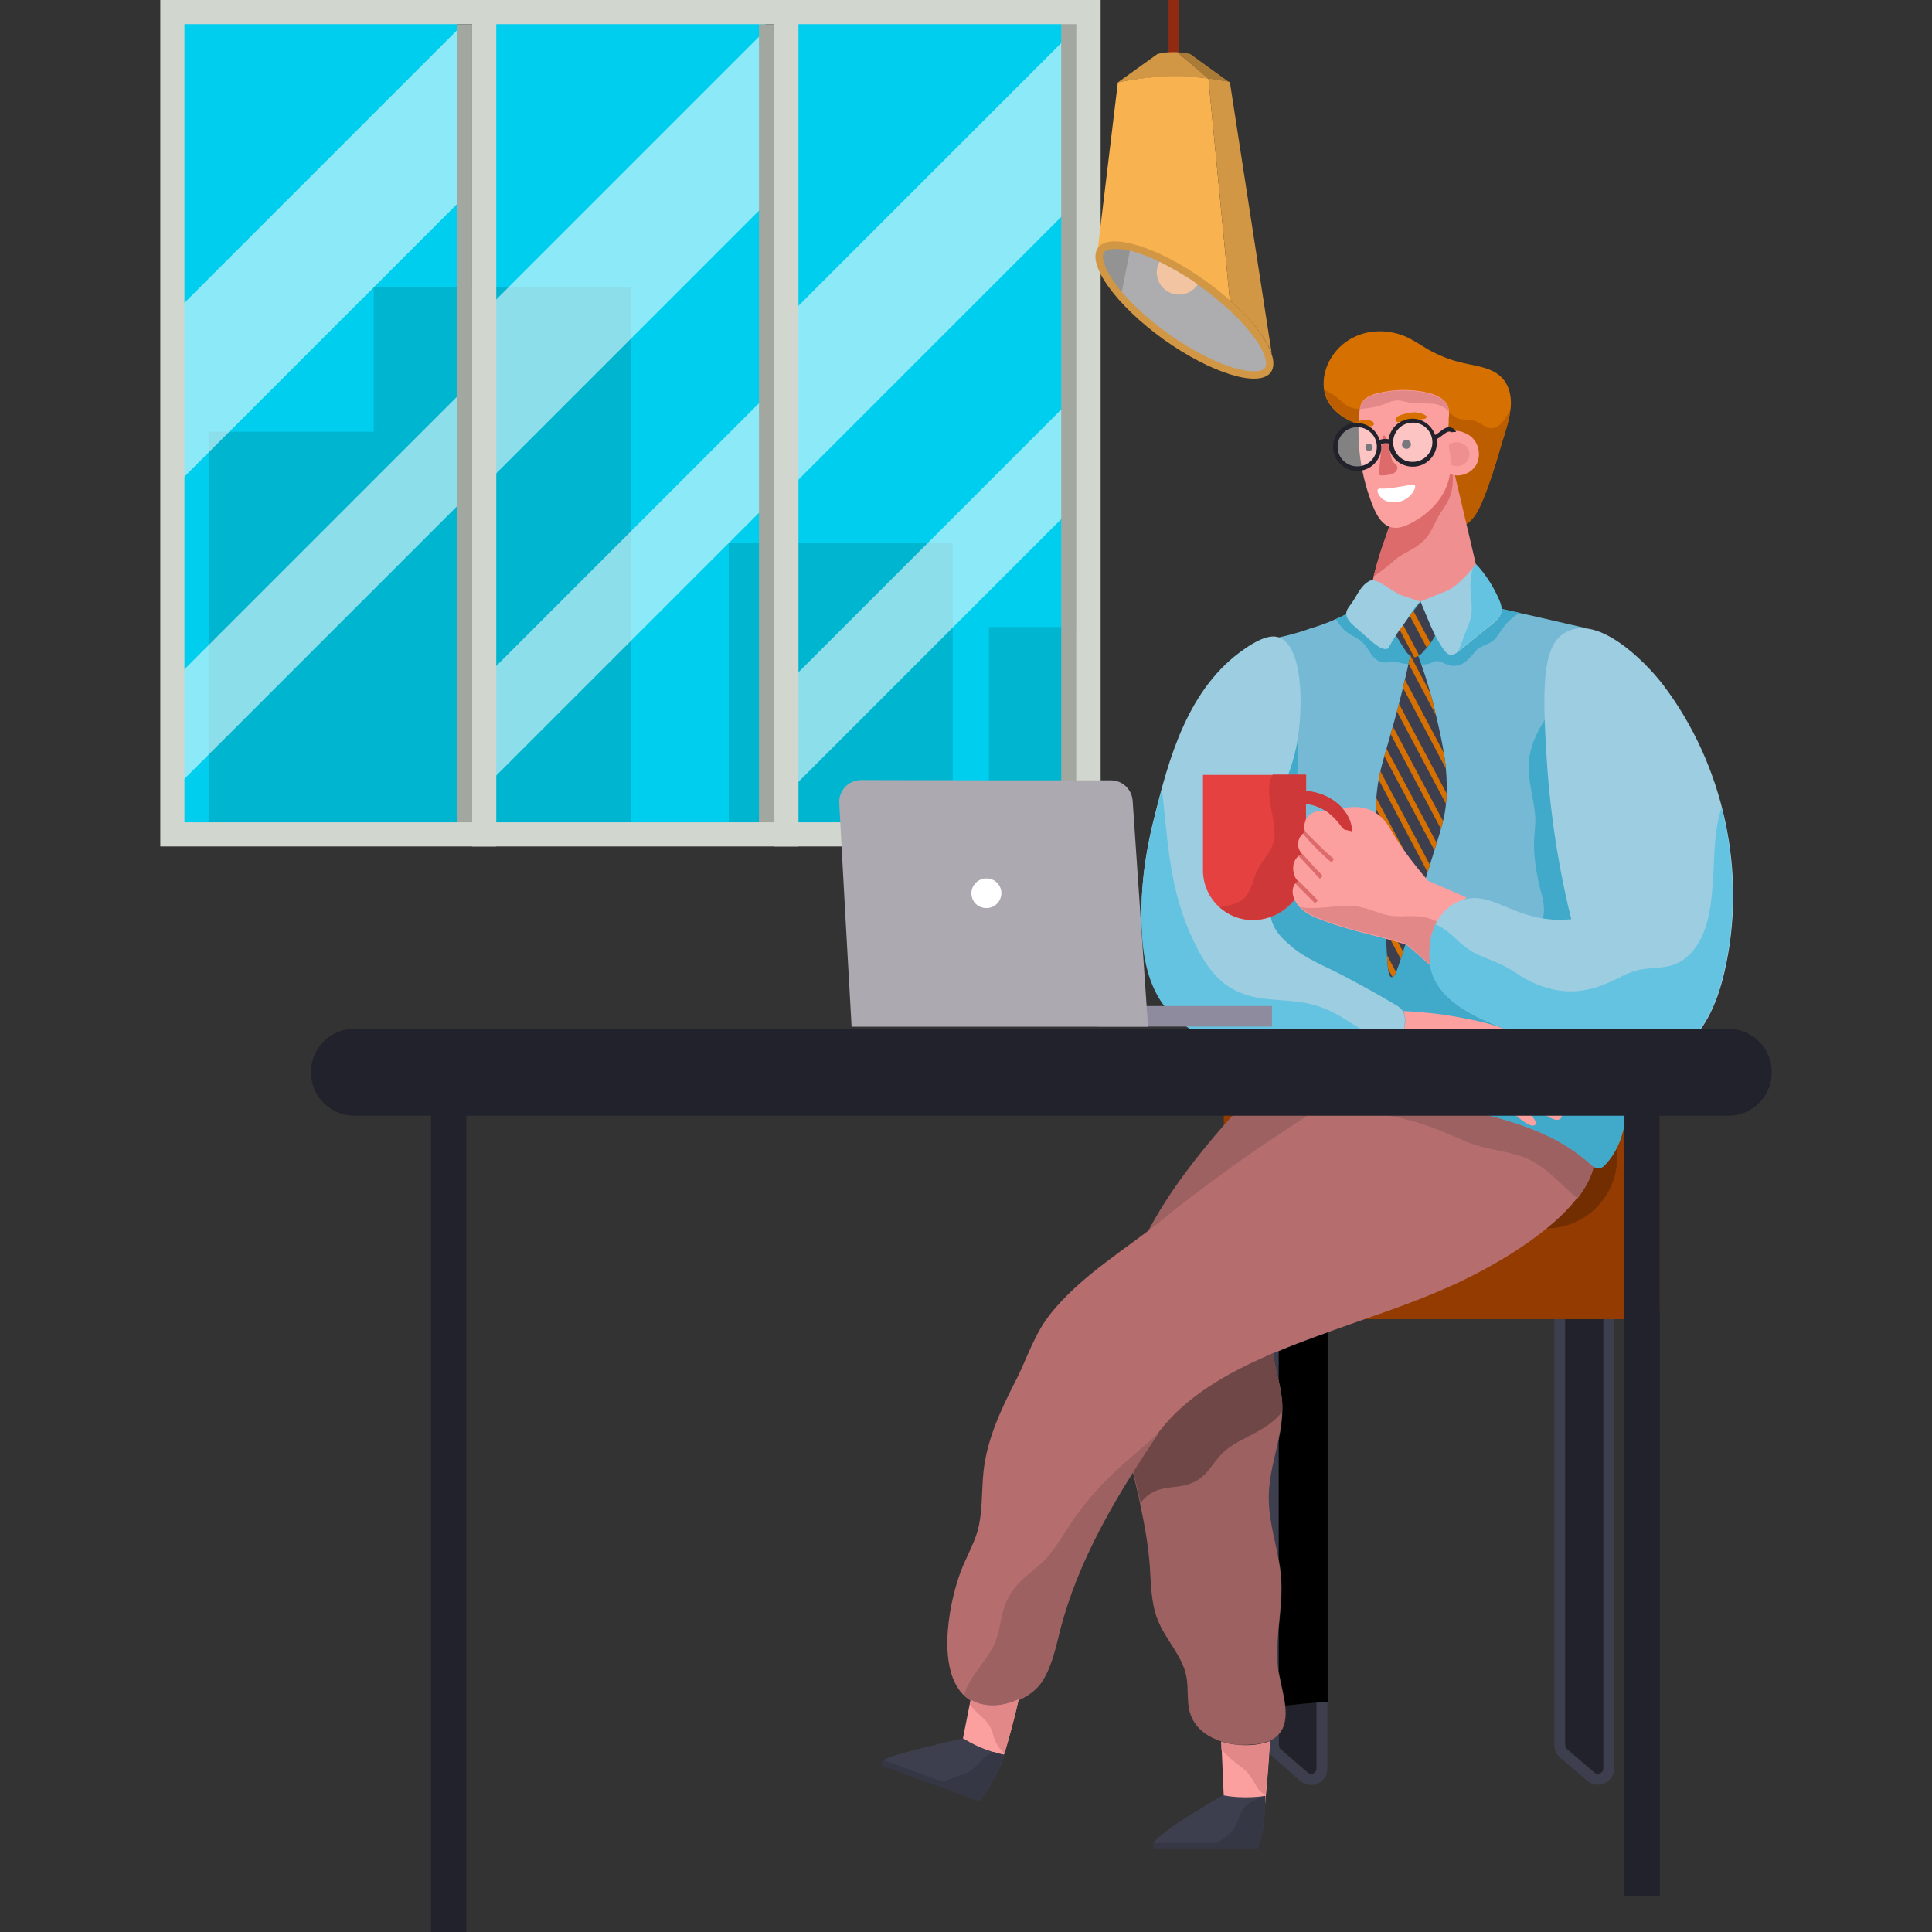 <svg xmlns="http://www.w3.org/2000/svg" xmlns:xlink="http://www.w3.org/1999/xlink" enable-background="new 0 0 64 64" viewBox="0 0 64 64" width="256" height="256"><rect x="0" y="0" width="64" height="64" fill="#333333" stroke="none"/><rect width="9.43" height="27.24" x="5.71" y=".4" fill="#00ceee" class="color00ceee svgShape"></rect><rect width="9.43" height="27.24" x="15.93" y=".4" fill="#00ceee" class="color00ceee svgShape"></rect><rect width="9.43" height="27.24" x="26.15" y=".4" fill="#00ceee" class="color00ceee svgShape"></rect><rect width="6.42" height="12.94" x="6.91" y="14.3" fill="#00b5d0" class="color00b5d0 svgShape"></rect><rect width="8.51" height="17.72" x="12.38" y="9.52" fill="#00b5d0" class="color00b5d0 svgShape"></rect><rect width="7.42" height="9.25" x="24.14" y="17.99" fill="#00b5d0" class="color00b5d0 svgShape"></rect><rect width="2.89" height="6.47" x="32.76" y="20.77" fill="#00b5d0" class="color00b5d0 svgShape"></rect><polygon fill="#ffffff" points="15.14 1 15.14 6.76 5.71 16.19 5.71 10.43" opacity=".55" class="colorfff svgShape"></polygon><polygon fill="#ffffff" points="15.14 13.14 15.14 16.77 5.71 26.2 5.71 22.57" opacity=".55" class="colorfff svgShape"></polygon><polygon fill="#ffffff" points="25.36 1 25.36 6.76 15.93 16.19 15.93 10.43" opacity=".55" class="colorfff svgShape"></polygon><polygon fill="#ffffff" points="25.36 13.14 25.36 16.77 15.93 26.2 15.93 22.57" opacity=".55" class="colorfff svgShape"></polygon><polygon fill="#ffffff" points="35.58 1 35.58 6.76 26.15 16.19 26.15 10.43" opacity=".55" class="colorfff svgShape"></polygon><polygon fill="#ffffff" points="35.58 13.14 35.58 16.77 26.15 26.2 26.15 22.57" opacity=".55" class="colorfff svgShape"></polygon><rect width=".8" height="28.04" x="35.65" fill="#d1d6ce" class="colord1d6ce svgShape"></rect><rect width=".8" height="28.04" x="25.65" fill="#d1d6ce" class="colord1d6ce svgShape"></rect><rect width=".5" height="27" x="35.15" y=".24" fill="#a2a7a0" transform="rotate(-180 35.402 13.74)" class="colora2a7a0 svgShape"></rect><rect width=".51" height="27" x="25.14" y=".8" fill="#a2a7a0" transform="rotate(-180 25.396 14.302)" class="colora2a7a0 svgShape"></rect><rect width=".5" height="27" x="15.14" y=".8" fill="#a2a7a0" transform="rotate(-180 15.39 14.302)" class="colora2a7a0 svgShape"></rect><rect width=".8" height="28.04" x="15.64" fill="#d1d6ce" class="colord1d6ce svgShape"></rect><path fill="#d1d6ce" d="M36.46,28.04H5.31V0h31.15V28.04z M6.11,27.24h29.54V0.8H6.11V27.24z" class="colord1d6ce svgShape"></path><path fill="#21222b" d="M43.62,56.4v2.18c0,0.1-0.07,0.15-0.1,0.16c-0.06,0.03-0.14,0.02-0.2-0.03l-0.89-0.77
			c-0.04-0.03-0.06-0.08-0.06-0.14v-0.35c0.23-0.26,0.26-0.6,0.22-0.96C42.92,56.46,43.26,56.43,43.62,56.4z" class="color21222b svgShape"></path><path fill="#3d3f4f" d="M51.49,41.29v16.52c0,0.16,0.07,0.31,0.19,0.41l0.9,0.77c0.1,0.08,0.23,0.13,0.35,0.13
						c0.08,0,0.15-0.02,0.23-0.05c0.19-0.09,0.31-0.28,0.31-0.49V41.29H51.49z M53.11,58.58c0,0.11-0.08,0.15-0.11,0.16
						c-0.02,0.02-0.12,0.04-0.19-0.03l-0.9-0.77c-0.04-0.03-0.06-0.08-0.06-0.14V41.65h1.26V58.58z" class="color3d3f4f svgShape"></path><path fill="#21222b" d="M53.11,57.03v1.55c0,0.11-0.08,0.15-0.11,0.16c-0.02,0.02-0.12,0.04-0.19-0.03l-0.9-0.77
						c-0.04-0.03-0.06-0.08-0.06-0.14v-1.06C52.31,56.84,52.73,56.93,53.11,57.03z" class="color21222b svgShape"></path><path fill="#21222b" d="M53.11,43.7v13.34c-0.39-0.1-0.81-0.2-1.26-0.28V43.7H53.11z" class="color21222b svgShape"></path><path fill="#3d3f4f" d="M42,41.29v16.52c0,0.07,0.01,0.14,0.04,0.2v0c0.03,0.08,0.08,0.15,0.15,0.21L43.08,59
						c0.1,0.08,0.23,0.13,0.35,0.13c0.08,0,0.16-0.02,0.23-0.05c0.19-0.09,0.31-0.28,0.31-0.49v-2.21
						c-0.12,0.01-0.24,0.02-0.36,0.03v2.18c0,0.1-0.07,0.15-0.1,0.16c-0.06,0.03-0.14,0.02-0.2-0.03l-0.89-0.77
						c-0.04-0.03-0.06-0.08-0.06-0.14V41.65h1.26v2.62c0.01,0,0.02-0.01,0.03-0.01c0.11-0.04,0.22-0.08,0.33-0.12v-2.85H42z
						 M42.31,43.7c-0.07,0.19-0.12,0.39-0.14,0.6c-0.02,0.18-0.01,0.36,0.01,0.54c0.03,0.3,0.11,0.61,0.18,0.91v-2.17
						C42.34,43.61,42.33,43.65,42.31,43.7z" class="color3d3f4f svgShape"></path><path d="M43.98,44.14v12.23c-0.12,0.01-0.24,0.02-0.36,0.03c-0.35,0.03-0.7,0.06-1.04,0.1c-0.04-0.34-0.14-0.7-0.2-1.03
						c-0.01-0.03-0.01-0.06-0.02-0.09v-1.41c0.05-0.54,0.12-1.09,0.09-1.63c-0.01-0.24-0.05-0.47-0.09-0.7v-3.93
						c0.08-0.39,0.14-0.78,0.12-1.18c-0.01-0.27-0.06-0.53-0.12-0.79v-0.98c0.42-0.18,0.85-0.34,1.26-0.49
						c0.01,0,0.02-0.01,0.03-0.01C43.76,44.22,43.87,44.18,43.98,44.14z" fill="#000000" class="color000 svgShape"></path><path fill="#933b00" d="M54.98,35.99v7.34c0,0.2-0.17,0.37-0.37,0.37h-13.7c-0.2,0-0.37-0.17-0.37-0.37v-7.34
						c0-0.15,0.12-0.28,0.28-0.28h6.85c0,0,0,0,0,0h7.04C54.86,35.71,54.98,35.83,54.98,35.99z" class="color933b00 svgShape"></path><path fill="#722e00" d="M44.29,40.69h6.93c1.3,0,2.35-1.05,2.35-2.35v-0.87c0-0.97-0.79-1.76-1.76-1.76h-8.1
						c-0.97,0-1.76,0.79-1.76,1.76v0.87C41.95,39.64,43,40.69,44.29,40.69z" class="color722e00 svgShape"></path><g><path fill="#d67000" d="M44.66,13.91c-0.33-0.17-0.63-0.44-0.75-0.79c-0.06-0.17-0.07-0.35-0.06-0.53c0.05-0.6,0.45-1.16,1-1.42
						c0.54-0.27,1.21-0.25,1.76,0c0.23,0.11,0.45,0.26,0.67,0.39c0.37,0.21,0.76,0.37,1.17,0.46c0.46,0.11,0.98,0.15,1.31,0.5
						c0.22,0.23,0.3,0.56,0.29,0.88c-0.02,0.5-0.23,1.03-0.37,1.5c-0.16,0.56-0.34,1.12-0.56,1.66c-0.15,0.37-0.36,0.79-0.75,0.89
						c-0.33,0.08-0.63-0.1-0.79-0.38c-0.25-0.45-0.32-0.97-0.53-1.44c-0.21-0.46-0.55-0.85-0.96-1.13
						C45.64,14.2,45.13,14.15,44.66,13.91z" class="colord67000 svgShape"></path><path fill="#bc5e00" d="M43.89,12.92c0.13,0.07,0.26,0.14,0.38,0.23c0.11,0.08,0.2,0.18,0.31,0.26
						c0.17,0.12,0.37,0.15,0.57,0.12c0.17-0.02,0.28-0.07,0.46,0c0.12,0.05,0.22,0.11,0.35,0.11c0.17,0.01,0.35-0.04,0.52-0.08
						c0.18-0.04,0.37-0.07,0.55-0.09c0.3-0.04,0.71-0.12,0.94,0.13c0.17,0.2,0.31,0.3,0.58,0.3c0.2,0,0.35,0.04,0.52,0.15
						c0.09,0.05,0.17,0.11,0.27,0.13c0.33,0.05,0.53-0.31,0.69-0.61c-0.05,0.44-0.23,0.9-0.34,1.32c-0.16,0.56-0.34,1.12-0.56,1.66
						c-0.15,0.37-0.36,0.79-0.75,0.89c-0.33,0.08-0.63-0.1-0.79-0.38c-0.25-0.45-0.32-0.97-0.53-1.44
						c-0.21-0.46-0.55-0.85-0.96-1.13c-0.45-0.3-0.95-0.34-1.43-0.59c-0.33-0.17-0.63-0.44-0.75-0.79
						c-0.02-0.07-0.04-0.14-0.05-0.21C43.88,12.91,43.88,12.92,43.89,12.92z" class="colorbc5e00 svgShape"></path><path fill="#9e6161" d="M48.36,36.73c-0.03,0.04-0.06,0.09-0.09,0.13c-0.03,0.03-0.05,0.06-0.08,0.1
						c-0.14,0.17-0.28,0.35-0.43,0.51c-0.98,1.12-2.09,2.12-3.13,3.18c-0.01,0.01-0.02,0.02-0.04,0.04
						c-0.21,0.21-0.42,0.43-0.62,0.65c-0.06,0.07-0.12,0.13-0.18,0.2c0,0,0,0,0,0c-0.06,0.07-0.12,0.13-0.18,0.2
						c-0.01,0.01-0.01,0.01-0.02,0.02c-0.07,0.07-0.13,0.15-0.19,0.23c0,0-0.01,0.01-0.01,0.01c-0.06,0.08-0.13,0.15-0.19,0.23
						c-0.06,0.08-0.13,0.16-0.19,0.24c-0.26,0.34-0.5,0.7-0.66,1.09c-0.02,0.04-0.03,0.08-0.05,0.12c-0.07,0.19-0.12,0.39-0.14,0.6
						c-0.02,0.18-0.01,0.36,0.01,0.54c0.03,0.3,0.11,0.61,0.18,0.91c0.06,0.26,0.11,0.53,0.12,0.79c0.02,0.4-0.04,0.79-0.12,1.18
						c-0.13,0.61-0.31,1.21-0.32,1.83c-0.02,0.71,0.19,1.41,0.32,2.11c0.04,0.23,0.08,0.47,0.09,0.7c0.03,0.54-0.04,1.09-0.09,1.63
						c-0.04,0.47-0.07,0.94,0,1.41c0.01,0.03,0.01,0.06,0.02,0.09c0.06,0.33,0.16,0.69,0.2,1.03c0.04,0.36,0.01,0.71-0.22,0.96
						c-0.02,0.02-0.03,0.03-0.05,0.05c-0.07,0.07-0.16,0.12-0.25,0.16c0,0,0,0,0,0c-0.02,0.01-0.04,0.02-0.06,0.02
						c-0.16,0.06-0.33,0.09-0.5,0.1c-0.01,0-0.03,0-0.04,0c-0.05,0-0.1,0.01-0.15,0.01h-0.06c-0.05,0-0.1,0-0.15,0
						c-0.02,0-0.05,0-0.07,0c-0.05,0-0.1-0.01-0.14-0.02c-0.03,0-0.06-0.01-0.09-0.01c-0.03-0.01-0.06-0.01-0.09-0.02
						c-0.05-0.01-0.11-0.02-0.16-0.04c-0.03-0.01-0.07-0.02-0.1-0.03c-0.37-0.12-0.7-0.33-0.89-0.65c-0.05-0.08-0.09-0.16-0.12-0.26
						c-0.13-0.39-0.05-0.83-0.13-1.23c-0.13-0.69-0.69-1.22-0.95-1.88c-0.22-0.55-0.22-1.16-0.26-1.76
						c-0.05-0.71-0.18-1.42-0.33-2.12c-0.01-0.05-0.02-0.1-0.03-0.15c-0.02-0.1-0.04-0.2-0.07-0.3c-0.04-0.2-0.09-0.39-0.14-0.58
						c-0.04-0.15-0.07-0.31-0.11-0.46c-0.11-0.46-0.21-0.92-0.29-1.39c-0.01-0.07-0.03-0.14-0.04-0.22
						c-0.01-0.07-0.02-0.13-0.03-0.2c-0.01-0.08-0.02-0.16-0.03-0.23c-0.01-0.05-0.01-0.11-0.02-0.16c0-0.03-0.01-0.06-0.01-0.08
						c0-0.02-0.01-0.04-0.01-0.07c0-0.04-0.01-0.08-0.01-0.12c-0.01-0.07-0.01-0.14-0.02-0.21c-0.01-0.09-0.01-0.17-0.02-0.26
						c0-0.06-0.01-0.13-0.01-0.19c0-0.07,0-0.15,0-0.22c0-0.18,0.01-0.35,0.02-0.53c0-0.08,0.01-0.15,0.02-0.23
						c0.01-0.07,0.01-0.14,0.02-0.2c0.14-1.14,0.53-2.22,1.07-3.23c0.66-1.24,1.54-2.38,2.46-3.44c0.01-0.01,0.01-0.01,0.02-0.02
						c0.1-0.11,0.2-0.23,0.31-0.34c0.21-0.23,0.43-0.44,0.68-0.63c0.13-0.1,0.26-0.18,0.4-0.26c0,0,0,0,0.01,0
						c0.34-0.18,0.72-0.29,1.1-0.36c0.26-0.05,0.52-0.07,0.78-0.1c0.94-0.08,1.88-0.1,2.82-0.05c0.19,0.01,0.52,0,0.86,0.02
						c0.25,0.02,0.51,0.05,0.71,0.13c0.07,0.03,0.13,0.06,0.18,0.09c0.06,0.04,0.11,0.1,0.15,0.16c0,0,0,0.01,0,0.01
						C48.65,36.22,48.52,36.5,48.36,36.73z" class="color9e6161 svgShape"></path><path fill="#704747" d="M44.64,40.65c-0.01,0.01-0.03,0.03-0.04,0.04c-0.21,0.22-0.42,0.44-0.62,0.66
						c-0.06,0.07-0.12,0.13-0.18,0.2c0,0,0,0,0,0c-0.06,0.07-0.12,0.14-0.18,0.2c-0.01,0.01-0.01,0.01-0.02,0.02
						c-0.06,0.08-0.13,0.15-0.19,0.23c0,0-0.01,0.01-0.01,0.01c-0.06,0.08-0.13,0.15-0.19,0.23c-0.06,0.08-0.13,0.16-0.19,0.24
						c-0.26,0.34-0.5,0.7-0.66,1.09c-0.02,0.04-0.03,0.08-0.05,0.12c-0.07,0.19-0.12,0.39-0.14,0.6c-0.02,0.18-0.01,0.36,0.01,0.54
						c0.03,0.3,0.11,0.61,0.18,0.91c0.06,0.26,0.11,0.53,0.12,0.79c0,0.07,0,0.14,0,0.21c-0.03,0.05-0.07,0.11-0.11,0.15
						c0,0-0.01,0.01-0.01,0.01c-0.11,0.12-0.23,0.22-0.36,0.31c-0.1,0.07-0.2,0.13-0.3,0.19c-0.44,0.25-0.95,0.44-1.29,0.83
						c-0.18,0.2-0.32,0.43-0.51,0.62c-0.26,0.26-0.58,0.36-0.93,0.4c-0.26,0.03-0.52,0.05-0.76,0.17c-0.17,0.09-0.32,0.22-0.43,0.37
						c-0.01-0.05-0.02-0.1-0.03-0.15c-0.02-0.1-0.04-0.2-0.07-0.3c-0.04-0.2-0.09-0.39-0.14-0.58c-0.04-0.15-0.07-0.31-0.11-0.46
						c-0.11-0.46-0.21-0.92-0.29-1.39c-0.01-0.07-0.03-0.14-0.04-0.22c-0.01-0.07-0.02-0.13-0.03-0.2
						c-0.01-0.08-0.02-0.16-0.03-0.23c-0.01-0.05-0.01-0.11-0.02-0.16c0-0.03-0.01-0.06-0.01-0.08c0-0.02-0.01-0.04-0.01-0.07
						c0-0.04-0.01-0.08-0.01-0.12c-0.01-0.07-0.01-0.14-0.02-0.21c-0.01-0.09-0.01-0.17-0.02-0.26c0-0.06-0.01-0.13-0.01-0.19
						c0-0.07,0-0.15,0-0.22c0-0.18,0.01-0.35,0.02-0.53c0-0.08,0.01-0.15,0.02-0.23c0.01-0.07,0.01-0.14,0.02-0.2
						c0.02-0.14,0.04-0.29,0.07-0.43c0.07-0.02,0.13-0.04,0.2-0.07c0.73-0.31,1.44-0.67,2.17-0.98c0.36-0.15,0.73-0.3,1.09-0.45
						c0.4-0.16,0.8-0.31,1.2-0.46c0.09-0.03,0.18-0.06,0.26-0.1c0.21-0.07,0.41-0.15,0.62-0.21c0.63-0.21,1.25-0.41,1.89-0.6
						C44.55,40.68,44.59,40.66,44.64,40.65C44.63,40.65,44.63,40.65,44.64,40.65z" class="color704747 svgShape"></path><path fill="#b56d6d" d="M52.81,38.47c0,0.05-0.01,0.11-0.02,0.16c0,0.01,0,0.02-0.01,0.02l0,0c-0.01,0.04-0.02,0.08-0.03,0.12
						c-0.01,0.02-0.01,0.05-0.02,0.07c-0.01,0.02-0.02,0.05-0.03,0.07c-0.01,0.04-0.03,0.07-0.05,0.11
						c-0.04,0.1-0.09,0.19-0.15,0.28c-0.03,0.04-0.05,0.09-0.08,0.13c-0.06,0.09-0.12,0.17-0.18,0.26
						c-0.27,0.35-0.61,0.68-0.99,0.99c-0.75,0.62-1.62,1.13-2.25,1.46c-1.2,0.64-2.48,1.1-3.77,1.55c-0.42,0.15-0.85,0.3-1.27,0.45
						c-0.11,0.04-0.22,0.08-0.33,0.12c-0.01,0-0.02,0.01-0.03,0.01c-0.41,0.15-0.83,0.31-1.26,0.49c-0.06,0.02-0.12,0.05-0.18,0.07
						c-0.06,0.03-0.12,0.05-0.18,0.08c-1.38,0.6-2.73,1.38-3.61,2.55c-0.03,0.04-0.06,0.07-0.08,0.11
						c-0.03,0.04-0.06,0.08-0.08,0.12c-0.09,0.14-0.18,0.27-0.27,0.41c-0.05,0.08-0.11,0.17-0.16,0.25
						c-0.09,0.13-0.17,0.27-0.26,0.41c-0.02,0.04-0.05,0.08-0.07,0.12c-0.06,0.1-0.13,0.2-0.19,0.3c-0.08,0.13-0.15,0.25-0.23,0.38
						c-0.07,0.12-0.14,0.24-0.21,0.37c0,0.01-0.01,0.01-0.01,0.02c-0.07,0.12-0.14,0.25-0.21,0.37c-0.06,0.12-0.13,0.23-0.19,0.35
						c-0.1,0.2-0.21,0.41-0.31,0.61c-0.03,0.05-0.05,0.11-0.08,0.16c-0.03,0.05-0.05,0.11-0.08,0.16c-0.02,0.05-0.05,0.11-0.07,0.16
						c-0.02,0.05-0.05,0.11-0.07,0.17c-0.05,0.11-0.09,0.22-0.14,0.33c-0.05,0.11-0.09,0.22-0.13,0.34
						c-0.02,0.06-0.04,0.11-0.06,0.17c-0.1,0.27-0.19,0.54-0.27,0.82c-0.02,0.06-0.03,0.12-0.05,0.18
						c-0.02,0.07-0.04,0.14-0.06,0.21c-0.15,0.59-0.27,1.2-0.6,1.71c-0.01,0.02-0.02,0.03-0.03,0.05c-0.01,0.02-0.03,0.04-0.04,0.06
						c-0.02,0.02-0.04,0.04-0.06,0.06c-0.03,0.03-0.06,0.07-0.1,0.1c-0.01,0.01-0.03,0.03-0.05,0.04c-0.02,0.01-0.03,0.03-0.05,0.04
						c-0.03,0.03-0.07,0.05-0.1,0.07c0,0,0,0,0,0c-0.03,0.02-0.06,0.04-0.09,0.05c-0.05,0.03-0.11,0.06-0.17,0.09
						c-0.03,0.01-0.05,0.02-0.08,0.04v0c-0.01,0-0.02,0.01-0.03,0.01c-0.16,0.07-0.33,0.12-0.5,0.15c-0.03,0.01-0.06,0.01-0.09,0.01
						c0,0,0,0-0.01,0c-0.02,0-0.04,0-0.06,0.01c-0.04,0-0.08,0.01-0.12,0.01c-0.04,0-0.08,0-0.13,0c0,0,0,0,0,0
						c-0.02,0-0.04,0-0.07,0c-0.02,0-0.04,0-0.07-0.01c-0.02,0-0.05-0.01-0.07-0.01c-0.02,0-0.04-0.01-0.06-0.01c0,0,0,0,0,0
						c0,0-0.01,0-0.01,0c0,0-0.01,0-0.01,0c-0.01,0-0.03-0.01-0.04-0.01c0,0-0.01,0-0.01,0c-0.02,0-0.04-0.01-0.05-0.01
						c-0.1-0.03-0.19-0.07-0.27-0.12c-0.01,0-0.01-0.01-0.02-0.01c-0.02-0.01-0.04-0.02-0.05-0.04c-0.03-0.02-0.07-0.05-0.1-0.08
						c-0.02-0.02-0.03-0.03-0.05-0.05c-0.01,0-0.01-0.01-0.01-0.01c-0.89-0.94-0.43-3.21,0.01-4.25c0.16-0.37,0.35-0.73,0.47-1.11
						c0.19-0.65,0.14-1.35,0.21-2.02c0.12-1.09,0.59-2.07,1.08-3.03c0.4-0.79,0.6-1.53,1.18-2.24c0.9-1.1,2.09-1.86,3.21-2.71
						c0.16-0.12,0.32-0.24,0.47-0.37c0.65-0.53,1.31-1.03,1.99-1.52c0.46-0.34,0.93-0.67,1.41-0.99c0.28-0.19,0.56-0.38,0.85-0.57
						c0.17-0.12,0.35-0.23,0.52-0.34c0.06-0.04,0.12-0.07,0.17-0.11c0.15-0.09,0.3-0.18,0.46-0.27c0.03-0.02,0.06-0.03,0.09-0.05
						c0.04-0.02,0.07-0.04,0.11-0.06c0.22-0.12,0.44-0.23,0.66-0.32c0.04-0.02,0.07-0.03,0.11-0.05c0.03-0.01,0.06-0.03,0.09-0.04
						c0.04-0.02,0.09-0.03,0.13-0.05c0.01,0,0.02-0.01,0.02-0.01c0.04-0.02,0.09-0.03,0.13-0.05c0.06-0.02,0.12-0.04,0.18-0.06
						l0.06-0.02c0.03-0.01,0.07-0.02,0.1-0.03c0.07-0.02,0.15-0.04,0.23-0.06c0.06-0.01,0.12-0.03,0.17-0.04
						c0.06-0.01,0.12-0.03,0.18-0.04h0c0.19-0.03,0.39-0.06,0.58-0.07c0.05,0,0.1-0.01,0.14-0.01c0.05,0,0.1,0,0.14,0
						c0.05,0,0.11,0,0.16,0c0.03,0,0.05,0,0.08,0c0.04,0,0.08,0,0.12,0.01c0.04,0,0.08,0.01,0.12,0.01c0,0,0,0,0,0
						c0.01,0,0.02,0,0.03,0c0.05,0.01,0.1,0.01,0.15,0.02c0.06,0.01,0.11,0.02,0.17,0.03c0.01,0,0.01,0,0.02,0
						c0.14,0.02,0.28,0.06,0.42,0.09c0.14,0.04,0.29,0.08,0.44,0.14c0,0,0.01,0,0.01,0c0.04,0.02,0.1,0.03,0.15,0.05
						c0.02,0.01,0.04,0.01,0.06,0.02c0.14,0.05,0.31,0.11,0.5,0.18c0.02,0.01,0.05,0.02,0.07,0.03c0.03,0.01,0.06,0.02,0.09,0.03
						c0.15,0.06,0.3,0.12,0.46,0.18c0.05,0.02,0.11,0.04,0.17,0.07c0.02,0.01,0.04,0.02,0.05,0.02c0.19,0.08,0.39,0.17,0.59,0.26
						c0.07,0.03,0.13,0.06,0.2,0.1c0.05,0.02,0.1,0.05,0.15,0.08c0,0,0.01,0,0.01,0.01c0.04,0.02,0.09,0.05,0.13,0.07
						c0.05,0.03,0.09,0.05,0.14,0.08c0.26,0.15,0.49,0.31,0.69,0.47c0.02,0.01,0.03,0.03,0.05,0.04c0.03,0.03,0.07,0.06,0.1,0.09
						c0.03,0.03,0.05,0.05,0.07,0.08c0.01,0.01,0.03,0.03,0.04,0.04c0.01,0.01,0.02,0.03,0.04,0.04c0.04,0.05,0.07,0.1,0.1,0.15
						c0.01,0.02,0.02,0.04,0.03,0.05c0.03,0.05,0.05,0.1,0.07,0.16c0,0.01,0.01,0.03,0.01,0.04c0,0.01,0,0.02,0.01,0.03
						c0,0.02,0.01,0.04,0.01,0.05c0,0.02,0.01,0.04,0.01,0.06C52.81,38.43,52.81,38.45,52.81,38.47z" class="colorb56d6d svgShape"></path><path fill="#9e6161" d="M32.98 54.37c.13-.34.16-.72.27-1.07.11-.37.31-.68.59-.95.32-.3.67-.53.94-.87.23-.29.43-.61.63-.92.5-.78 1.11-1.45 1.81-2.07.39-.35.79-.68 1.18-1.03-.06.08-.12.16-.17.24-1.3 1.95-2.52 4.01-3.11 6.3-.15.59-.27 1.2-.6 1.71-.48.73-1.89 1.14-2.58.44C32.11 55.5 32.75 54.98 32.98 54.37zM50.82 38.5c-.6-.35-1.33-.37-1.98-.58-.35-.12-.67-.28-1.01-.42-.32-.13-.63-.24-.96-.34-.63-.19-1.28-.29-1.93-.3-.48-.01-.97.02-1.45-.01 1.67-1.02 3.34-1.62 5.34-.91.95.34 4.26 1.41 3.97 2.69-.08.37-.28.73-.54 1.07C51.77 39.3 51.36 38.81 50.82 38.5z" class="color9e6161 svgShape"></path><path fill="#ef8f8f" d="M48.48,19.68c-0.47,0.28-1.19,0.38-1.57,0.38c-0.23,0-0.41-0.03-0.58-0.09
						c-0.41-0.15-0.66-0.42-0.74-0.51c-0.06-0.07-0.1-0.12-0.13-0.17c0.13-0.58,0.29-1.06,0.42-1.42c0.23-0.63,0.27-1.01,0.55-1.2
						c0.4-0.27,0.78-0.57,1.12-0.92c0.16-0.16,0.5-0.65,0.61-0.16c0.25,1.05,0.49,2.09,0.74,3.14c0.03,0.14,0.06,0.28,0.03,0.42
						C48.87,19.38,48.71,19.55,48.48,19.68z" class="coloref8f8f svgShape"></path><path fill="#dd6b6b" d="M47.99,16.55c-0.09,0.19-0.22,0.36-0.33,0.54c-0.11,0.19-0.19,0.39-0.3,0.57
						c-0.15,0.24-0.36,0.41-0.61,0.55c-0.18,0.1-0.37,0.19-0.52,0.32c-0.24,0.21-0.48,0.4-0.73,0.57c0.12-0.49,0.25-0.91,0.37-1.23
						c0.23-0.63,0.27-1.01,0.55-1.2c0.4-0.27,0.78-0.57,1.12-0.92c0.14-0.14,0.43-0.54,0.57-0.28
						C48.14,15.84,48.15,16.21,47.99,16.55z" class="colordd6b6b svgShape"></path><path fill="#75b9d5" d="M44.6,20.34c0.18-0.01,0.36-0.01,0.54-0.02c0.21-0.11,0.49-0.22,0.83-0.3c0.43-0.1,0.81-0.12,1.09-0.1
						c0.14,0.01,0.28,0.11,0.42,0.13c0.18,0.03,0.39-0.01,0.58-0.01c0.39-0.01,0.83-0.08,1.28,0.01c0.17,0.04,0.31,0.09,0.39,0.12
						c0.56,0.12,1.12,0.25,1.69,0.38c0.35,0.08,0.69,0.16,1.04,0.24c-0.06,0.27-0.09,0.49-0.12,0.61c-0.79,4.62,0.22,8.68,1.5,13.78
						v0c0.1,1.19,0.14,2.53-0.67,3.39c-0.05,0.05-0.11,0.11-0.18,0.12c-0.12,0.03-0.24-0.07-0.33-0.15c-1.3-1.17-3.1-1.57-4.82-1.93
						c-0.52-0.11-1.05-0.22-1.59-0.22c-0.59,0-1.17,0.12-1.75,0.16c-0.93,0.07-1.86-0.06-2.78-0.18c-0.08-0.01-0.17-0.02-0.23-0.08
						c-0.07-0.07-0.08-0.19-0.07-0.3c0.05-1.24,0.16-2.48,0.13-3.73c-0.04-1.62-0.31-3.24-0.18-4.86c0.14-1.62,0.64-2.2,0.84-4.39
						c0.07-0.8,0.08-1.45,0.08-1.88c0.34-0.07,0.73-0.17,1.14-0.32C43.88,20.68,44.27,20.51,44.6,20.34z" class="color75b9d5 svgShape"></path><path fill="#41a9c9" d="M41.55 32.27c-.04-1.62-.31-3.24-.18-4.86.14-1.62.64-2.2.84-4.39v0c.14.14.27.31.36.43.25.34.36.67.4 1.09.05.53-.02 1.05.01 1.58.02.53.12 1.05.26 1.56.15.55.28 1.31.79 1.66.22.16.49.22.76.24.49.05.97.1 1.44.22.91.23 1.79.58 2.71.79.36.09.73.15 1.11.19.24.02.52.04.75-.05.61-.24.25-1.1.16-1.54-.09-.45-.16-.92-.14-1.38.01-.24.05-.47.04-.71-.01-.2-.04-.41-.08-.61-.09-.48-.19-.96-.11-1.45.07-.42.26-.81.49-1.17.24-.36.52-.69.8-1.01.08-.09.15-.18.23-.27-.45 4.14.49 7.94 1.66 12.6v0c.1 1.19.14 2.53-.67 3.39-.05.05-.11.11-.18.12-.12.03-.24-.07-.33-.15-1.3-1.17-3.1-1.57-4.82-1.93-.52-.11-1.05-.22-1.59-.22-.59 0-1.17.12-1.75.16-.93.07-1.86-.06-2.78-.18-.08-.01-.17-.02-.23-.08-.07-.07-.08-.19-.07-.3C41.47 34.76 41.58 33.52 41.55 32.27zM50.1 20.47c-.12.1-.23.21-.32.34-.11.15-.2.33-.35.44-.12.08-.26.12-.39.19-.09.05-.16.12-.22.2-.21.26-.44.48-.81.4-.13-.03-.25-.13-.39-.14-.08-.01-.14.03-.21.06-.17.07-.35.05-.52.05-.15 0-.31-.01-.46-.04-.1-.02-.18-.07-.28-.06-.14.02-.26.06-.4.02-.24-.07-.35-.3-.48-.49-.12-.17-.26-.28-.45-.37-.25-.13-.43-.32-.56-.56.12-.06.25-.11.36-.17.18-.01.36-.01.54-.02.21-.11.49-.22.83-.3.43-.1.81-.12 1.09-.1.14.01.28.11.42.13.18.03.39-.01.58-.01.39-.01.83-.08 1.28.01.17.04.31.09.39.12.19.04.39.09.58.13C50.24 20.36 50.17 20.41 50.1 20.47z" class="color41a9c9 svgShape"></path><path fill="#3d3f4f" d="M47.06,19.93l0.48,1.13c-0.12,0.22-0.25,0.38-0.35,0.48c-0.01,0.01-0.08,0.12-0.21,0.19
							c-0.06,0.03-0.1,0.05-0.15,0.04c-0.04,0-0.08-0.02-0.12-0.05c-0.11-0.09-0.11-0.11-0.18-0.21c-0.09-0.14-0.14-0.22-0.31-0.5
							C46.51,20.64,46.79,20.29,47.06,19.93z" class="color3d3f4f svgShape"></path><path fill="#3d3f4f" d="M46.1,32.37c0.16,0.02,0.27-0.53,1.19-3.47c0.47-1.51,0.58-1.8,0.62-2.4c0.07-1.01-0.12-1.85-0.32-2.72
							c-0.19-0.85-0.42-1.55-0.61-2.05c-0.09,0-0.18-0.01-0.26-0.01c-0.2,0.92-0.39,1.66-0.53,2.16c-0.34,1.24-0.5,1.62-0.58,2.36
							c-0.08,0.7-0.01,1.11,0.09,2.1C46.01,31.27,45.88,32.34,46.1,32.37z" class="color3d3f4f svgShape"></path><defs fill="none"><path id="a" d="M46.1,32.37c0.16,0.02,0.27-0.53,1.19-3.47c0.47-1.51,0.58-1.8,0.62-2.4
						c0.07-1.01-0.12-1.85-0.32-2.72c-0.19-0.85-0.42-1.55-0.61-2.05c-0.09,0-0.18-0.01-0.26-0.01c-0.2,0.92-0.39,1.66-0.53,2.16
						c-0.34,1.24-0.5,1.62-0.58,2.36c-0.08,0.7-0.01,1.11,0.09,2.1C46.01,31.27,45.88,32.34,46.1,32.37z"></path></defs><clipPath id="b" fill="none"><use overflow="visible" xlink:href="#a"></use></clipPath><g clip-path="url(#b)" fill="none"><polygon fill="#d67000" points="47.85 27.68 48.01 27.59 46 23.8 45.84 23.89" class="colord67000 svgShape"></polygon><rect width=".18" height="4.29" x="47.03" y="22.82" fill="#d67000" transform="rotate(-27.969 47.12 24.968)" class="colord67000 svgShape"></rect><polygon fill="#d67000" points="48.23 26.09 48.39 26 46.38 22.21 46.22 22.3" class="colord67000 svgShape"></polygon><rect width=".18" height="4.29" x="47.38" y="21.18" fill="#d67000" transform="rotate(-27.957 47.46 23.32)" class="colord67000 svgShape"></rect><rect width=".18" height="4.29" x="46.57" y="24.22" fill="#d67000" transform="rotate(-28.003 46.654 26.365)" class="colord67000 svgShape"></rect><rect width=".18" height="4.29" x="46.36" y="24.97" fill="#d67000" transform="rotate(-27.859 46.446 27.11)" class="colord67000 svgShape"></rect><polygon fill="#d67000" points="47.19 29.81 47.34 29.73 45.33 25.94 45.17 26.02" class="colord67000 svgShape"></polygon><polygon fill="#d67000" points="46.87 30.36 47.03 30.27 45.02 26.48 44.86 26.57" class="colord67000 svgShape"></polygon><rect width=".18" height="4.29" x="45.75" y="27.25" fill="#d67000" transform="rotate(-28.042 45.841 29.396)" class="colord67000 svgShape"></rect><rect width=".18" height="4.29" x="45.5" y="27.9" fill="#d67000" transform="rotate(-28.055 45.596 30.05)" class="colord67000 svgShape"></rect><rect width=".18" height="4.29" x="45.27" y="28.58" fill="#d67000" transform="rotate(-27.92 45.358 30.725)" class="colord67000 svgShape"></rect></g><defs fill="none"><path id="c" d="M47.06,19.93l0.48,1.13c-0.12,0.22-0.25,0.38-0.35,0.48c-0.01,0.01-0.08,0.12-0.21,0.19
						c-0.06,0.03-0.1,0.05-0.15,0.04c-0.04,0-0.08-0.02-0.12-0.05c-0.11-0.09-0.11-0.11-0.18-0.21c-0.09-0.14-0.14-0.22-0.31-0.5
						C46.51,20.64,46.79,20.29,47.06,19.93z"></path></defs><clipPath id="d" fill="none"><use overflow="visible" xlink:href="#c"></use></clipPath><g clip-path="url(#d)" fill="none"><rect width=".18" height="4.29" x="47.38" y="19.51" fill="#d67000" transform="rotate(-27.981 47.465 21.653)" class="colord67000 svgShape"></rect><polygon fill="#d67000" points="46.91 21.89 47.06 21.8 45 17.9 44.84 17.98" class="colord67000 svgShape"></polygon></g><path d="M46.09,27.75c0.17-0.14,0.29-0.29,0.39-0.49c0.12-0.23,0.22-0.41,0.44-0.55c0.23-0.15,0.41-0.31,0.53-0.51
							c0,0,0,0,0,0c0.07-0.12,0.13-0.26,0.16-0.42c0.08-0.49,0.02-1.02-0.01-1.51c-0.01-0.2-0.03-0.4-0.04-0.6
							c0.01,0.04,0.02,0.08,0.03,0.12c0.2,0.87,0.38,1.71,0.32,2.72c-0.04,0.6-0.15,0.89-0.62,2.4c-0.92,2.94-1.04,3.49-1.19,3.47
							c-0.22-0.03-0.09-1.1-0.39-4.04c-0.01-0.06-0.01-0.12-0.02-0.18C45.8,28,45.94,27.88,46.09,27.75z" opacity=".25" fill="none"></path><path fill="#9ccde1" d="M42.89,24.97c-0.17,0.68-0.48,1.32-0.65,2c-0.23,0.93-0.21,1.89-0.19,2.85
						c0.01,0.26,0.01,0.53,0.11,0.78c0.12,0.31,0.38,0.55,0.64,0.77c0.48,0.4,1.06,0.62,1.62,0.91c0.59,0.31,1.18,0.63,1.75,0.97
						c0.25,0.14,0.36,0.24,0.37,0.53c0,0.28-0.07,0.57-0.16,0.83c-0.09,0.25-0.21,0.51-0.43,0.67c-0.14,0.11-0.32,0.16-0.5,0.19
						c-0.33,0.04-0.67-0.01-1-0.07c-1.54-0.27-3.22-0.4-4.64-1.11c-0.42-0.21-0.81-0.48-1.12-0.84c-0.52-0.6-0.74-1.41-0.82-2.2
						c-0.14-1.4,0-2.71,0.35-4.11c0.49-1.97,1.11-4.36,3.03-5.66c0.67-0.46,0.97-0.42,1.13-0.36
						C43.24,21.46,43.18,23.82,42.89,24.97z" class="color9ccde1 svgShape"></path><path fill="#63c3e0" d="M38.23,27.14c0.08-0.32,0.17-0.66,0.26-1c0.11,0.93,0.17,1.87,0.34,2.8c0.16,0.89,0.45,1.77,0.88,2.57
						c0.2,0.37,0.44,0.72,0.76,1c0.34,0.29,0.75,0.46,1.19,0.54c0.45,0.08,0.92,0.08,1.37,0.14c0.54,0.07,1.01,0.25,1.46,0.53
						c0.37,0.23,0.75,0.52,1.19,0.57c0.29,0.03,0.55-0.06,0.81-0.17c-0.03,0.17-0.08,0.33-0.13,0.49c-0.09,0.25-0.21,0.51-0.43,0.67
						c-0.14,0.11-0.32,0.16-0.5,0.19c-0.33,0.04-0.67-0.01-1-0.07c-1.54-0.27-3.22-0.4-4.64-1.11c-0.42-0.21-0.81-0.48-1.12-0.84
						c-0.52-0.6-0.74-1.41-0.82-2.2C37.73,29.85,37.88,28.55,38.23,27.14z" class="color63c3e0 svgShape"></path><path fill="#e54141" d="M39.85,25.66v3.17c0,0.91,0.74,1.65,1.65,1.65c0.82,0,1.5-0.56,1.7-1.31c0.48-0.04,0.91-0.25,1.22-0.61
						c0.29-0.34,0.43-0.77,0.37-1.14c-0.11-0.65-0.76-1.16-1.52-1.21v-0.54H39.85z M43.26,28.71
						C43.26,28.71,43.26,28.71,43.26,28.71l0-2.08c0.58,0.06,1.02,0.45,1.09,0.85c0.04,0.25-0.06,0.54-0.26,0.78
						C43.87,28.51,43.58,28.67,43.26,28.71z" class="colore54141 svgShape"></path><path fill="#ce3838" d="M40.4,30.05c0.29,0.26,0.67,0.42,1.09,0.42c0.82,0,1.5-0.56,1.7-1.31c0.48-0.04,0.91-0.25,1.22-0.61
						c0.29-0.34,0.43-0.77,0.37-1.14c-0.11-0.65-0.76-1.16-1.52-1.21v-0.54h-1.1c-0.34,0.58,0.15,1.49,0.05,2.14
						c-0.03,0.19-0.12,0.36-0.23,0.52c-0.16,0.23-0.31,0.42-0.4,0.68c-0.13,0.39-0.22,0.77-0.64,0.92
						C40.77,29.99,40.59,30.02,40.4,30.05z M43.26,28.71C43.26,28.71,43.26,28.71,43.26,28.71l0-2.08c0.58,0.06,1.02,0.45,1.09,0.85
						c0.04,0.25-0.06,0.54-0.26,0.78C43.87,28.51,43.58,28.67,43.26,28.71z" class="colorce3838 svgShape"></path><path fill="#fc9f9f" d="M47.92 13.37c-.13-.2-.38-.3-.62-.36-.55-.13-1.13-.12-1.68.02-.2.05-.41.14-.51.31-.06.1-.07.22-.08.34-.1 1.05.06 2.13.46 3.11.12.29.3.61.61.68.21.05.43-.03.62-.13.65-.32 1.21-.92 1.31-1.64.3.13.68 0 .86-.28.17-.28.12-.67-.11-.91-.14-.14-.31-.19-.37-.21-.21-.06-.38-.02-.46 0 .02-.1.05-.25.04-.43C48.01 13.71 48.02 13.52 47.92 13.37zM46.1 27.53c-.14-.24-.32-.52-.67-.68-.36-.17-.72-.12-.95-.07.06.06.13.16.19.28.07.13.1.26.11.34.01.08.01.14.01.14l0 0c0 0-.09-.02-.26-.06-.08-.06-.09-.1-.19-.22-.09-.11-.22-.26-.44-.41-.27-.01-.51.08-.61.24-.07.11-.08.25-.08.25-.01.1.01.19.03.23-.03.01-.19.1-.23.3-.06.25.13.43.14.44-.15 0-.29.18-.31.39-.02.22.07.45.21.52-.12-.05-.23.13-.23.31 0 .18.08.33.17.45.22.27.5.38.77.49.95.36 1.75.5 2.62.76.09.03.17.05.22.07.28.24.56.49.84.73.02-.01.06-.04.09-.07.34-.31.29-.79.35-1.13.05-.28.21-.67.7-1.1-.42-.18-.84-.37-1.27-.55C46.69 28.46 46.32 27.92 46.1 27.53zM49.72 34.04c1.48.51 2.75 1.55 2.65 1.87-.09.28-1-.48-1.51-.72.5.49 1.65 1.14 1.51 1.46-.17.4-1.42-.82-2.13-1.24.46.51 1.69 1.39 1.47 1.63-.28.32-1.3-.83-1.91-1.2.31.4 1.3 1.41 1.05 1.42-.23.24-1.39-1.1-1.79-1.2-.29-.07-1.18-.16-1.5-.44-.27-.23-.46-.42-.46-.42-.08-.08-.09-.09-.13-.12-.18-.15-.49-.22-.69-.23.07-.18.17-.44.23-.74.03-.15.06-.3.02-.47-.01-.07-.03-.12-.05-.15.35.02.83.05 1.4.13C48.44 33.72 49.06 33.81 49.72 34.04zM41.51 59.95c-.36-.04-.96-.13-.96-.18-.03-.69-.06-1.38-.09-2.07.12.04.27.08.44.1.38.05.81.03 1.17-.11-.04.72-.1 1.44-.17 2.16 0 .03-.01.07-.03.09-.03.03-.07.03-.11.04C41.72 59.97 41.62 59.96 41.51 59.95zM32.74 58.31c-.28-.06-.55-.21-.72-.39-.06-.06-.11-.13-.15-.19.09-.47.19-.94.28-1.41.1.05.23.12.4.15.39.09.83 0 1.19-.17-.14.64-.32 1.28-.51 1.91-.01.03-.02.06-.04.08-.02.02-.05.03-.08.03C33 58.34 32.87 58.33 32.74 58.31z" class="colorfc9f9f svgShape"></path><path fill="#e28888" d="M46.66 13.33c-.14-.03-.29-.08-.44-.06-.11.01-.22.06-.32.1-.28.12-.56.15-.85.18.01-.07.03-.13.06-.19.1-.18.31-.26.51-.31.54-.15 1.13-.15 1.68-.02.24.06.49.15.62.36.05.07.07.16.08.25C47.65 13.23 47.14 13.43 46.66 13.33zM43.43 30.08c.58.01 1.16-.16 1.73-.01.25.06.49.17.74.23.23.06.46.06.69.05.34-.01.64 0 .95.15.12.06.24.13.35.2-.01.03-.02.07-.02.1-.06.35-.02.82-.35 1.13-.04.03-.07.06-.09.07-.28-.24-.56-.49-.84-.73-.05-.01-.12-.04-.22-.07-.87-.26-1.67-.39-2.62-.76-.24-.09-.48-.2-.68-.4C43.2 30.07 43.31 30.08 43.43 30.08zM46.41 34.48c.03-.09.05-.17.07-.25.13.15.33.36.64.55.44.27.57.17 1 .47.4.28.65.62.7.7.02.03.04.06.06.09-.38-.07-1.05-.17-1.33-.41-.27-.23-.46-.42-.46-.42-.05-.05-.08-.08-.1-.1 0 0-.01-.01-.03-.02-.11-.09-.3-.15-.3-.15-.15-.05-.28-.07-.39-.08C46.32 34.75 46.37 34.62 46.41 34.48zM41.65 59.22c-.11-.16-.18-.34-.31-.48-.17-.19-.4-.32-.58-.49-.1-.09-.2-.19-.3-.29 0-.09-.01-.18-.01-.27.12.04.27.08.44.1.38.05.81.03 1.17-.11-.03.6-.08 1.2-.14 1.79C41.82 59.4 41.72 59.33 41.65 59.22zM33.2 58.02c-.11-.13-.2-.25-.26-.42-.04-.11-.06-.22-.11-.33-.15-.34-.5-.51-.7-.81l.03-.15c.1.05.23.12.4.15.39.09.83 0 1.19-.17-.14.61-.3 1.22-.48 1.82C33.24 58.08 33.23 58.05 33.2 58.02z" class="colore28888 svgShape"></path><path fill="#dd6b6b" d="M44.11 28.57l.08-.11c-.15-.13-.31-.27-.46-.42-.17-.17-.34-.33-.49-.49-.03.02-.06.04-.08.06.13.16.28.33.46.51C43.79 28.29 43.95 28.44 44.11 28.57zM43.72 29.11l.1-.09c-.11-.12-.22-.23-.33-.35-.11-.12-.22-.24-.33-.37-.02 0-.05 0-.08.02-.03.01-.05.03-.06.04.13.13.25.27.38.4C43.5 28.87 43.61 28.99 43.72 29.11zM43.56 29.92l.1-.09-.61-.62c-.01 0-.04-.01-.08.01-.03.01-.05.04-.06.05C43.12 29.48 43.34 29.7 43.56 29.92z" class="colordd6b6b svgShape"></path><path fill="#9ccde1" d="M51.23 25.04c.14 2.3.51 4.17.82 5.41-.08.01-.24.02-.43.02-1.53-.03-2.2-.96-3.16-.66-.33.1-.53.29-.59.36-.56.55-.57 1.45-.46 1.93.32 1.38 2.29 1.97 4.07 2.49 1.78.53 2.98.89 4.04.27.91-.54 1.36-1.61 1.6-2.64.77-3.27 0-6.87-2.04-9.55-.6-.78-2.23-2.42-3.3-1.67C51.08 21.47 51.1 22.9 51.23 25.04zM49.45 20.66C49.45 20.66 49.45 20.66 49.45 20.66c-.38.3-.74.6-1.11.9-.1.08-.22.17-.34.12-.06-.02-.11-.08-.15-.13-.36-.48-.55-1.07-.79-1.62-.01-.02.85-.34.94-.39.33-.18.63-.55.89-.83.32.34.57.74.76 1.17.06.14.11.29.07.44C49.68 20.46 49.57 20.56 49.45 20.66z" class="color9ccde1 svgShape"></path><path fill="#9ccde1" d="M47.06,19.93c-0.09,0-0.5,0.68-0.58,0.78c-0.18,0.22-0.32,0.46-0.46,0.71
							c-0.02,0.03-0.03,0.06-0.06,0.07c-0.03,0.01-0.06,0.01-0.09,0.01c-0.17-0.03-0.31-0.15-0.44-0.26
							c-0.19-0.17-0.38-0.33-0.57-0.5c-0.14-0.12-0.29-0.28-0.26-0.46c0.02-0.11,0.1-0.19,0.16-0.28c0.18-0.24,0.28-0.54,0.53-0.71
							c0.05-0.04,0.11-0.07,0.17-0.07c0.07,0,0.13,0.03,0.19,0.05c0.28,0.13,0.52,0.35,0.8,0.46
							C46.66,19.79,46.86,19.87,47.06,19.93z" class="color9ccde1 svgShape"></path><path fill="#63c3e0" d="M47.55 30.62c.26.11.48.29.68.48.22.21.44.39.72.52.28.13.58.23.86.37.28.14.53.34.81.48.44.23.92.37 1.41.37.55 0 1.03-.17 1.52-.41.27-.14.54-.27.84-.32.27-.04.54-.04.81-.09.42-.07.73-.3.97-.64.47-.66.53-1.54.58-2.32.05-.76.03-1.57.28-2.3.45 1.78.5 3.66.07 5.45-.24 1.03-.69 2.1-1.6 2.64-1.06.62-2.26.26-4.04-.27-1.78-.53-3.75-1.11-4.07-2.49C47.32 31.72 47.31 31.12 47.55 30.62zM48.48 21.12c.1-.28.26-.56.27-.87.02-.35-.07-.7-.03-1.06.01-.13.04-.26.08-.39.03-.04.07-.08.1-.11.32.34.57.74.76 1.17.06.14.11.29.07.44-.04.14-.16.24-.27.33 0 0-.01 0-.01.01-.37.3-.73.6-1.1.89-.02.01-.03.03-.05.04C48.37 21.45 48.42 21.29 48.48 21.12z" class="color63c3e0 svgShape"></path><path fill="#3d3f4f" d="M41.77 60.91c-.02.1-.05.17-.11.21-.1.08-.24.04-.48.02-.16-.01-.31 0-.47 0-.31 0-.63 0-.94 0-.29 0-.57 0-.86 0-.23 0-.44.01-.66-.03-.01 0-.03 0-.03-.01-.03-.03 0-.08.03-.11 0 0 .01-.01.01-.01.39-.37.84-.66 1.3-.94.23-.14.44-.27.69-.42.11-.06.21-.12.27-.15.15.03.31.05.49.06.34.02.65 0 .9-.04-.01.17-.01.32-.02.46C41.9 60.12 41.88 60.49 41.77 60.91zM32.65 59.39c-.06.08-.1.14-.17.16-.13.04-.24-.04-.46-.14-.14-.06-.29-.11-.44-.16-.29-.11-.59-.21-.88-.32-.27-.1-.54-.19-.8-.29-.21-.08-.42-.14-.61-.25-.01-.01-.02-.01-.03-.02-.02-.04.02-.07.06-.09.01 0 .01 0 .01-.01.4-.18 1.54-.44 1.54-.44.26-.07.42-.11.74-.18.13-.03.23-.05.3-.06.15.09.31.18.51.27.32.14.61.22.86.28-.06.16-.12.3-.17.42C33.04 58.69 32.89 59.04 32.65 59.39z" class="color3d3f4f svgShape"></path><path fill="#353744" d="M40.85 60.61c.22-.28.19-.66.52-.87.15-.09.31-.15.46-.23.03 0 .06 0 .09-.01-.01.17-.01.32-.02.46-.01.15-.03.53-.13.94-.02.1-.05.17-.11.21-.1.08-.24.04-.48.02-.16-.01-.31 0-.47 0-.17 0-.33 0-.5 0C40.42 60.97 40.68 60.83 40.85 60.61zM31.98 58.75c.24-.1.39-.29.57-.47.11-.11.23-.2.38-.24.12.04.24.07.34.09-.06.16-.12.3-.17.42-.06.14-.2.48-.45.84-.06.08-.1.14-.17.16-.13.04-.24-.04-.46-.14-.14-.06-.29-.11-.44-.16l-.41-.15C31.41 58.92 31.69 58.86 31.98 58.75z" class="color353744 svgShape"></path><path fill="#353745" d="M38.22 61.24c1.15 0 2.3 0 3.46 0 .01-.02.01-.04.02-.06.01-.05.03-.09.03-.13-1.17 0-2.34 0-3.51 0-.01.02-.01.05-.01.08C38.2 61.18 38.21 61.21 38.22 61.24zM29.2 58.49c1.08.39 2.16.79 3.25 1.18.01-.02.03-.03.04-.05.03-.04.05-.07.08-.11-1.1-.4-2.2-.8-3.3-1.2-.01.02-.03.04-.04.07C29.2 58.42 29.2 58.46 29.2 58.49z" class="color353745 svgShape"></path><path fill="#dd6b6b" d="M46.08,15.12c0.02,0.07,0.03,0.14,0.08,0.19c0.03,0.04,0.08,0.07,0.11,0.11c0.05,0.08,0,0.19-0.08,0.24
						c-0.08,0.05-0.17,0.07-0.27,0.08c-0.04,0-0.08,0.01-0.12,0.01c-0.04,0-0.09,0-0.11-0.03c-0.01-0.02-0.01-0.05-0.01-0.07
						c0.04-0.37,0.07-0.73,0.12-1.1c0.02-0.2,0.09-0.13,0.14,0.02C46.01,14.74,46.04,14.94,46.08,15.12z" class="colordd6b6b svgShape"></path><path fill="#ffffff" d="M45.95,16.18c0.25-0.02,0.78-0.12,0.85-0.13c0.01,0,0.03,0,0.05,0.01c0.04,0.02,0.03,0.08,0.02,0.12
						c-0.07,0.17-0.2,0.31-0.37,0.39c-0.17,0.08-0.36,0.09-0.54,0.04c-0.05-0.02-0.11-0.04-0.15-0.07
						c-0.11-0.09-0.21-0.24-0.17-0.32C45.67,16.16,45.76,16.2,45.95,16.18z" class="colorfff svgShape"></path><path fill="#ef8f8f" d="M47.99,14.74c0.03,0.22,0.06,0.44,0.08,0.66c0.01,0.01,0.22,0.1,0.42-0.02
						c0.14-0.09,0.22-0.26,0.18-0.43c-0.06-0.22-0.29-0.28-0.31-0.29C48.17,14.61,48.01,14.72,47.99,14.74z" class="coloref8f8f svgShape"></path><path fill="#21222b" d="M46.44 14.72c0 .08.07.15.15.15.08 0 .15-.07.15-.15s-.07-.15-.15-.15C46.51 14.57 46.44 14.64 46.44 14.72zM45.23 14.82c0 .07.06.12.12.12.07 0 .12-.06.12-.12 0-.07-.06-.12-.12-.12C45.28 14.69 45.23 14.75 45.23 14.82z" class="color21222b svgShape"></path><path fill="#ffffff" d="M46.08 14.66c0 .4.32.72.72.72.4 0 .72-.32.72-.72 0-.4-.32-.72-.72-.72C46.4 13.93 46.08 14.26 46.08 14.66zM44.24 14.8c0 .4.32.72.72.72.4 0 .72-.32.72-.72s-.32-.72-.72-.72C44.56 14.07 44.24 14.4 44.24 14.8z" opacity=".39" class="colorfff svgShape"></path><path fill="#d67000" d="M46.79 13.66c.15-.01.3.02.43.1.02.01.03.02.04.04 0 .02-.01.04-.03.06-.02.01-.04.01-.06.02-.27.03-.53.07-.8.1-.04.01-.1.01-.12-.03C46.1 13.76 46.71 13.67 46.79 13.66zM45.39 13.93c.04.01.07.03.1.05.02.03.03.07.01.1-.02.03-.07.04-.11.04-.14.01-.29 0-.43-.03-.12-.03.01-.13.07-.15C45.14 13.91 45.28 13.9 45.39 13.93z" class="colord67000 svgShape"></path><g fill="none"><path fill="#21222b" d="M44.16,14.8c0,0.44,0.36,0.8,0.8,0.8c0.44,0,0.8-0.36,0.8-0.8c0-0.03-0.01-0.06-0.01-0.09
						c0.08-0.03,0.17-0.04,0.25-0.02c0.01,0.43,0.36,0.77,0.8,0.77c0.44,0,0.8-0.36,0.8-0.8c0-0.04-0.01-0.08-0.01-0.11
						c0.07-0.04,0.13-0.08,0.19-0.13c0.05-0.04,0.08-0.06,0.16-0.11c0.02-0.01,0.06-0.02,0.1-0.01c0.01,0,0.02,0.01,0.03,0.02
						c0.03,0,0.06-0.01,0.09-0.01c0.02,0,0.05,0,0.07,0c-0.01-0.02-0.02-0.06-0.06-0.09c-0.01-0.01-0.04-0.04-0.09-0.05
						c-0.08-0.03-0.17-0.01-0.22,0.02c-0.09,0.05-0.12,0.08-0.17,0.12c-0.05,0.04-0.1,0.07-0.15,0.1c-0.11-0.31-0.4-0.54-0.75-0.54
						c-0.4,0-0.73,0.29-0.79,0.68c-0.1-0.02-0.2-0.01-0.3,0.02c-0.1-0.32-0.4-0.56-0.76-0.56C44.52,14,44.16,14.36,44.16,14.8z
						 M46.15,14.65c0-0.36,0.29-0.65,0.65-0.65c0.36,0,0.65,0.29,0.65,0.65c0,0.36-0.29,0.65-0.65,0.65
						C46.44,15.31,46.15,15.01,46.15,14.65z M44.31,14.8c0-0.36,0.29-0.65,0.65-0.65c0.36,0,0.65,0.29,0.65,0.65
						c0,0.36-0.29,0.65-0.65,0.65C44.6,15.45,44.31,15.16,44.31,14.8z" class="color21222b svgShape"></path></g></g><g><rect width="5.8" height=".68" x="36.34" y="33.32" fill="#8e8b9e" transform="rotate(-180 39.238 33.663)" class="color8e8b9e svgShape"></rect><path fill="#aca9b0" d="M28.21,34.01h9.82c-0.17-2.5-0.34-5-0.51-7.49c-0.03-0.38-0.34-0.67-0.72-0.67c-2.76,0-5.52,0-8.28-0.01
						c-0.41,0-0.74,0.35-0.72,0.76C27.93,29.06,28.07,31.53,28.21,34.01z" class="coloraca9b0 svgShape"></path><path fill="#ffffff" d="M33.15,29.73c0.08-0.26-0.07-0.54-0.33-0.61c-0.26-0.08-0.54,0.07-0.62,0.33
						c-0.08,0.26,0.07,0.54,0.33,0.61C32.8,30.14,33.07,29.99,33.15,29.73z" class="colorfff svgShape"></path></g><path fill="#21222b" d="M11.74,36.96h45.51c0.8,0,1.44-0.64,1.44-1.44l0,0c0-0.8-0.64-1.44-1.44-1.44H11.74
					c-0.8,0-1.44,0.64-1.44,1.44l0,0C10.3,36.31,10.95,36.96,11.74,36.96z" class="color21222b svgShape"></path><rect width="1.17" height="28.4" x="53.81" y="34.4" fill="#21222b" transform="rotate(-180 54.396 48.598)" class="color21222b svgShape"></rect><rect width="1.17" height="28.4" x="14.29" y="35.6" fill="#21222b" transform="rotate(-180 14.87 49.801)" class="color21222b svgShape"></rect><g><rect width=".35" height="2.02" x="38.71" fill="#902b12" class="color902b12 svgShape"></rect><path fill="#d29744" d="M40.03,2.6c-0.65-0.08-1.71-0.13-3,0.13l1.31-0.94c0.23-0.06,0.47-0.07,0.66-0.06L40.03,2.6z" class="colord29744 svgShape"></path><path fill="#f8b250" d="M40.7 2.72c-.01 0-.03-.01-.05-.01C40.67 2.71 40.68 2.71 40.7 2.72zM41.29 11.49l-4.92-3.28.66-5.48c1.28-.27 2.34-.22 3-.13l.71 7.35L41.29 11.49z" class="colorf8b250 svgShape"></path><path fill="#d29744" d="M42.18,12.09c-0.01,0.09-0.03,0.17-0.08,0.24c-0.38,0.53-1.98,0.04-3.56-1.09
			c-1.58-1.14-2.55-2.49-2.17-3.03c0.38-0.53,1.98-0.04,3.56,1.09c0.29,0.21,0.56,0.42,0.8,0.64c0.73,0.64,1.23,1.29,1.39,1.78
			C42.17,11.86,42.19,11.98,42.18,12.09z" class="colord29744 svgShape"></path><path fill="#adacae" d="M41.9,12.19c-0.07,0.1-0.26,0.11-0.37,0.11c-0.67,0-1.79-0.5-2.85-1.26c-0.61-0.44-1.14-0.92-1.53-1.38
			l0.27-1.36c0.66,0.16,1.52,0.6,2.36,1.2c0.74,0.54,1.37,1.13,1.77,1.68C41.95,11.73,41.99,12.07,41.9,12.19z" class="coloradacae svgShape"></path><path fill="#f3c4a1" d="M39.68,9.42c-0.13,0.2-0.36,0.34-0.62,0.34c-0.41,0-0.74-0.33-0.74-0.74c0-0.13,0.03-0.25,0.09-0.35
			C38.81,8.87,39.25,9.12,39.68,9.42z" class="colorf3c4a1 svgShape"></path><path fill="#a97b37" d="M40.73,2.73c-0.03-0.01-0.28-0.08-0.71-0.13L39,1.73c0.25,0.01,0.43,0.06,0.43,0.06L40.73,2.73z" class="colora97b37 svgShape"></path><path fill="#d29744" d="M42.13,11.73c-0.16-0.49-0.67-1.14-1.39-1.78L40.03,2.6c0.03,0,0.05,0.01,0.08,0.01
			c0.08,0.01,0.15,0.02,0.21,0.03c0.02,0,0.04,0.01,0.06,0.01c0.09,0.02,0.16,0.03,0.21,0.04c0.02,0,0.04,0.01,0.06,0.01
			c0,0,0,0,0,0c0.02,0.01,0.04,0.01,0.05,0.01c0,0,0.01,0,0.01,0c0,0,0.01,0,0.01,0c0.01,0,0.01,0,0.02,0l0,0L42.13,11.73z" class="colord29744 svgShape"></path><path fill="#939394" d="M37.43,8.31l-0.27,1.36c-0.09-0.1-0.17-0.21-0.24-0.31c-0.39-0.55-0.43-0.88-0.35-1
			c0.07-0.1,0.26-0.11,0.37-0.11C37.08,8.24,37.25,8.26,37.43,8.31z" class="color939394 svgShape"></path></g></svg>
